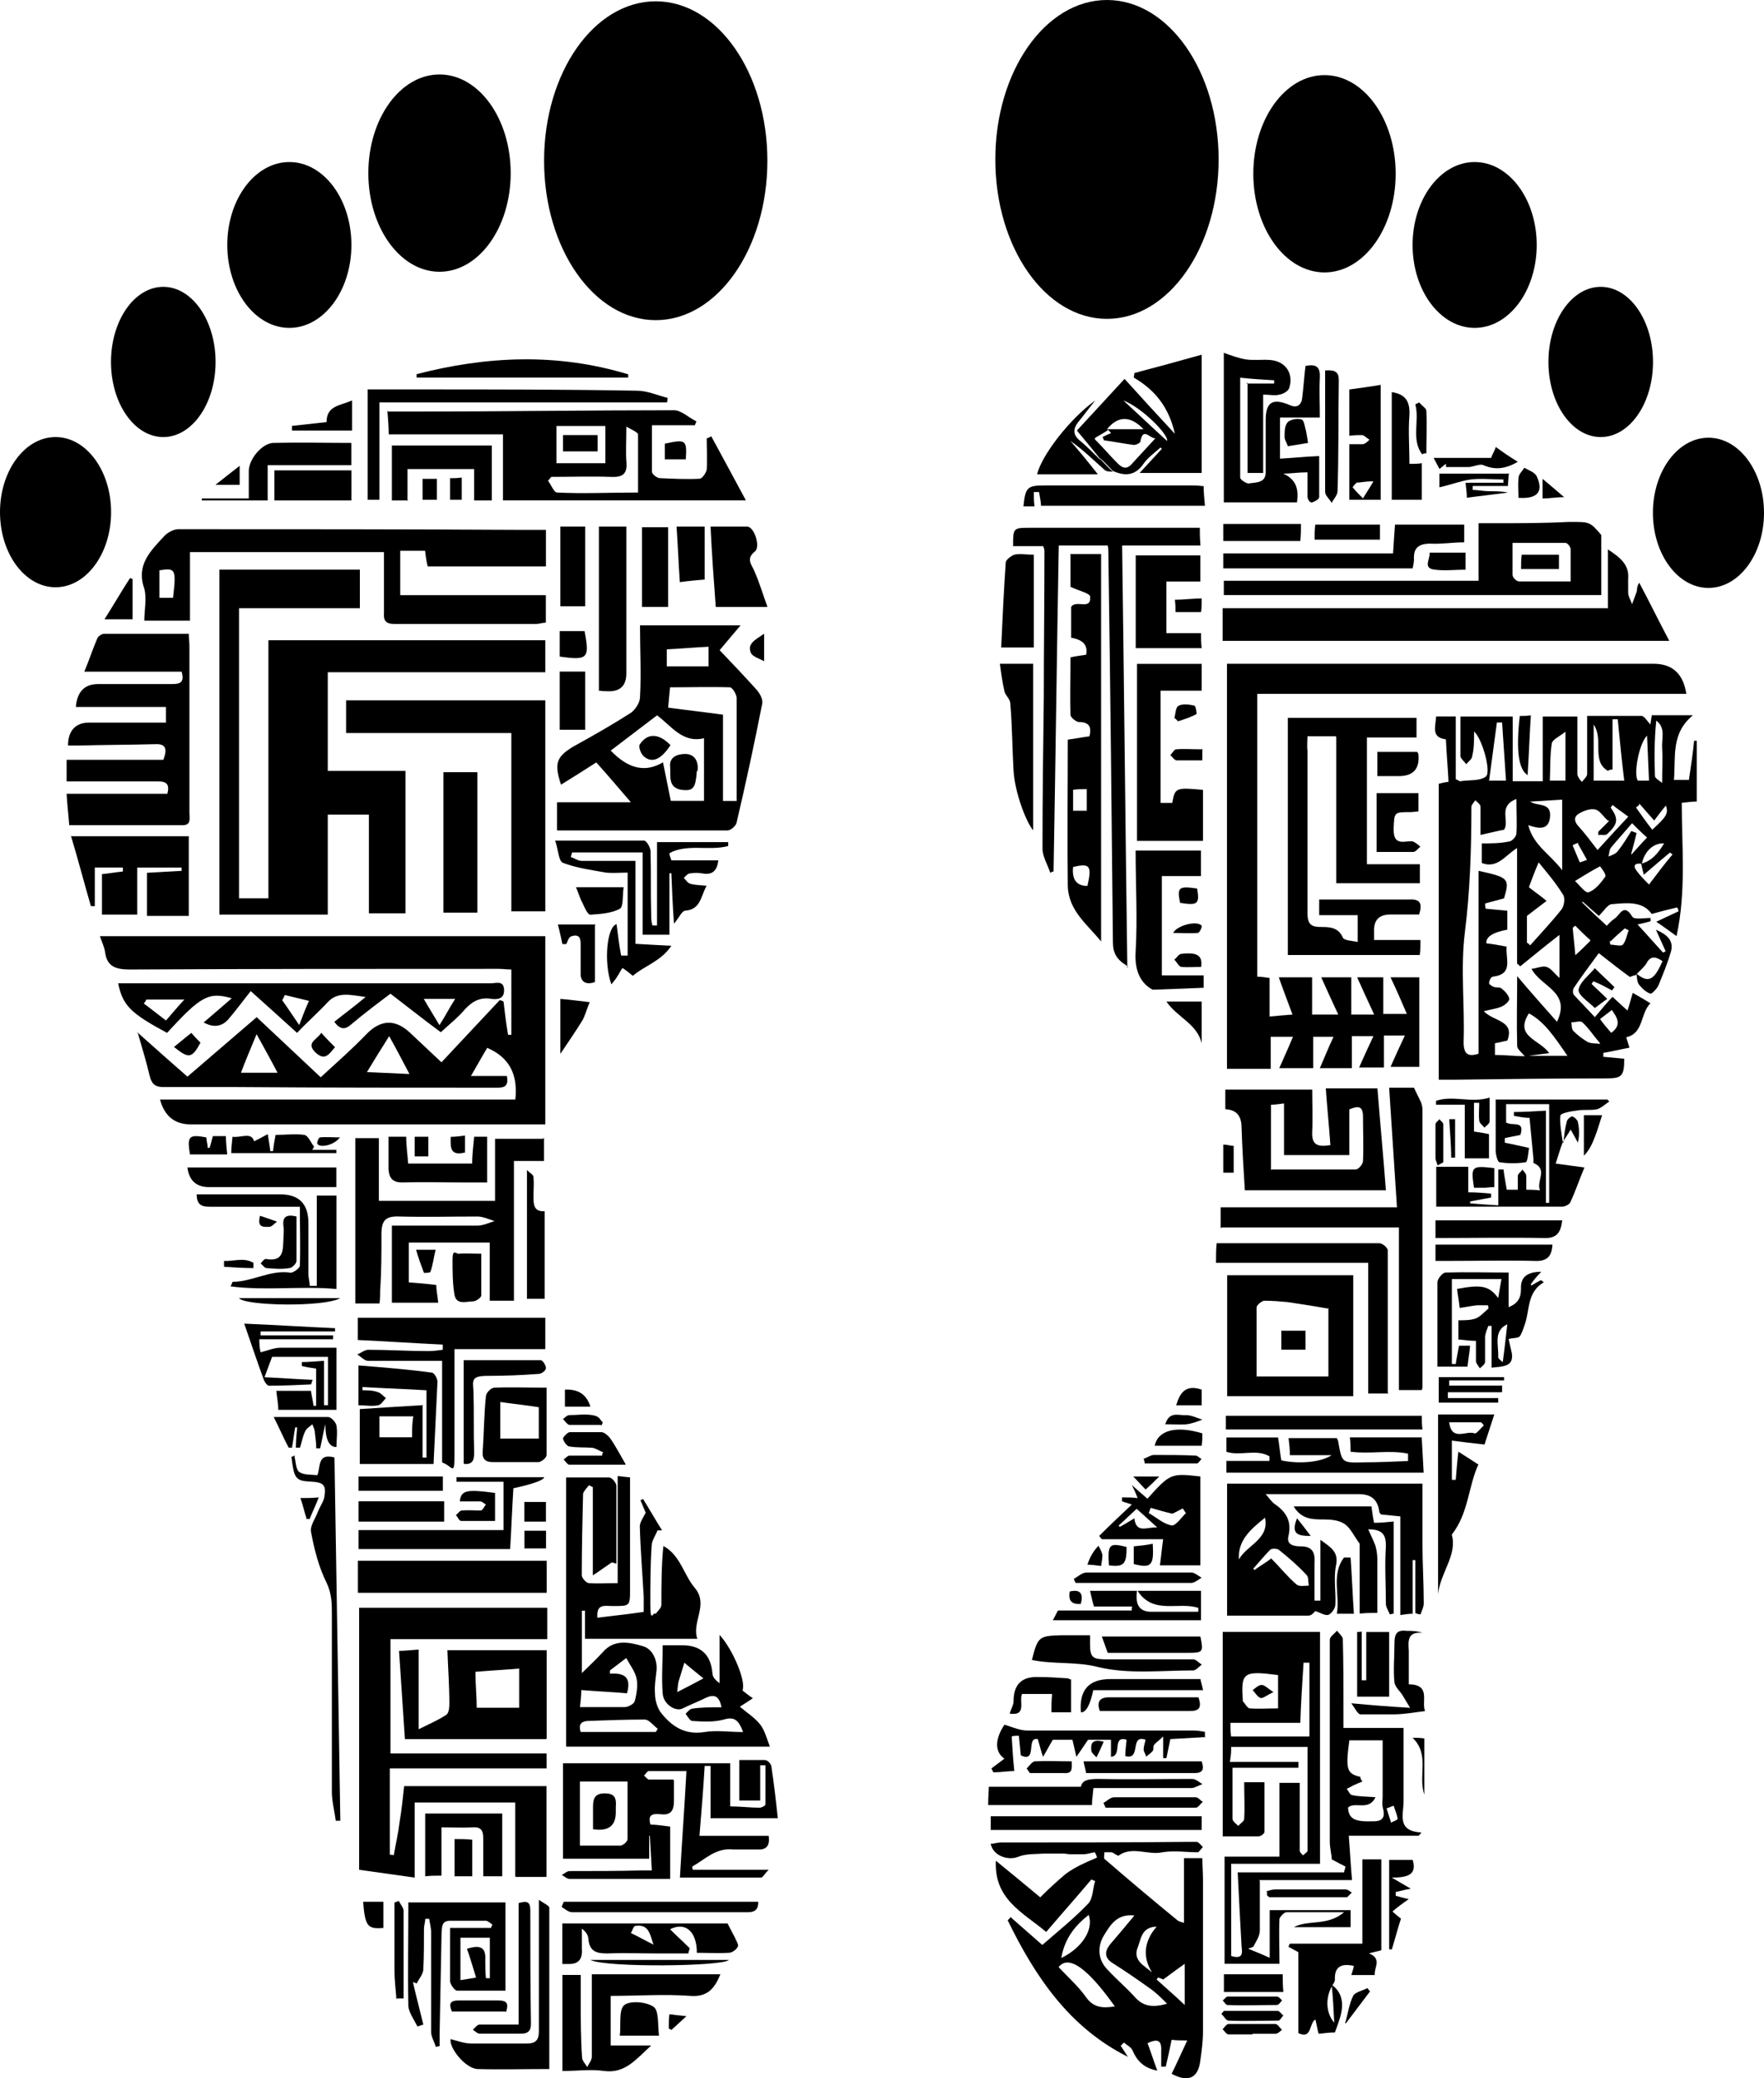 <?xml version="1.0" encoding="UTF-8"?>
<svg id="Ebene_1" xmlns="http://www.w3.org/2000/svg" viewBox="0 0 189.6 223.28">
  <g id="Ebene_1-2" data-name="Ebene_1">
    <g>
      <path d="M175.7,104.8c-.21,0-.42.21-.56.14-1.05-.77-2.04-1.54-3.3-2.53-.91,1.26-1.83,2.46-2.67,3.72-.14.21-.14.63,0,.77.7.77,1.47,1.54,2.25,2.39.77-.91,1.33-1.61,1.9-2.18.63.56,1.12,1.05,1.61,1.47.21-.63.35-1.19.56-1.9.49.28,1.12.63,1.9,1.12-1.12,1.12-.7,3.23-2.6,3.65.14.42.28.91.35,1.12-1.12.21-1.97.42-2.81.56v.42c.77.07,1.47.14,2.25.21,0,1.9-.28,2.11-1.97,2.11-5.48,0-10.88.07-16.29.14h-1.68v-31.8c.07,0,.49-.14,1.05-.21-.07-1.47-.21-2.95-.28-4.56-1.61-.21-1.12-1.33-1.05-2.46h2.11v6.74c.35.14.42.28.56.21.91-.14,2.04,0,2.67-.49.63-.49-.42-4.14-1.26-4.84,0,.98,0,1.83-.21,2.67,0,.28-.42.56-.63.84-.21-.28-.56-.56-.63-.84v-4.28h5.62v6.95h3.23v-6.95h3.72v6.25c.07.28.28.56.49.77.21-.28.56-.56.56-.84v-6.25h5.83c.35,0,.7.7.98.91,0-.14.07-.49.14-.98h4.42c-2.39,1.97-1.83,4.49-2.04,6.95h1.61c.21-1.4.42-2.81.56-4.21h.28v6.53c-.42,0-.98.07-1.61.14,0,4.77.49,9.48-.56,14.32-.7-.49-1.33-.98-2.18-1.54.91-.42,1.61-.77,2.39-1.12,0-.14-.07-.28-.14-.42-.91.21-1.75.42-2.74.7-.98-1.4-2.67-1.19-4.28-1.05-.42,0-.84.7-1.4,1.26-.49-.42-1.12-.98-1.75-1.54,0,0,0,.07-.07.07.84.84,1.75,1.68,2.67,2.53.14-.14.42-.49.84-.77.56-.35.98-1.75,1.9-.21.21.35,1.33.14,1.97.14v.35c-.42.14-.84.21-1.4.35.98,1.05,1.83,2.04,2.74,3.02l.28-.14-1.05-2.32c1.12.49,1.97,1.12,1.61,2.39-.35,1.19-.84,2.39-1.33,3.58-.14.35-.7.91-.84.91-.49-.14-.91-.56-1.26-.98-.21-.28-.21-.77-.28-1.19,1.26,1.05,1.9.77,2.81-1.33-.63-.42-1.26-.7-1.75.28-.28.42-.7.77-1.05,1.12h0l-.14.14ZM176.4,92.8c-.7-.07-.91.21-.49.77.42.56.84.98,1.33,1.47.91-1.19,1.68-2.25,2.53-3.23-.07-.07-.21-.14-.28-.21-.91.77-1.75,1.47-2.81,2.39-.14-.56-.21-.84-.28-1.19,1.12-.28,1.83-1.12,2.46-2.18-1.12-.07-2.11.84-2.39,2.18h-.07ZM163.91,113.44h4.56c-1.4-2.04-2.46-3.65-4.14-4.56-1.61,2.53,1.19,2.81,2.18,4.28-1.05.14-1.83.21-2.6.35-.28-.35-.84-.77-.84-1.12-.07-2.53,0-4.98,0-7.51,1.4,1.68,2.81,3.23,4.28,4.91,1.54-3.23-1.68-3.72-2.74-5.69.63-.07,1.19-.35,1.61-.21.49.14.84.7,1.4,1.19v-4.63c-1.47,1.12-2.81,2.25-4.21,3.37-.14-.07-.21-.21-.35-.28v-12.42c-1.26.77-2.11,2.25-3.79,1.61v-2.11c1.05,0,1.97,0,2.95-.21.28,0,.77-.56.77-.84.07-1.12,0-2.25,0-3.72-2.04.77-.7,2.39-1.33,3.3-.77.14-1.54.35-2.53.56v-3.02c0-.28-.35-.49-.56-.7-.14.21-.42.49-.42.7,0,4.49-.14,8.99-.7,13.48-.49,3.86,0,7.86-.14,11.79,0,1.33.49,1.61,1.61,1.26v-19.65c3.23.7,3.37.84,2.74,2.95-.7.21-1.33.35-2.04.56,0,.14,0,.35.07.56.77.07,1.54.14,2.32.21v2.04c-1.54.28-2.32.77-2.25,1.47.7.07,1.4.21,2.18.35-.14,1.33.77,2.95-1.47,3.23-.21,0-.42.42-.42.7,0,.14.35.35.56.42.28.07.63,0,.77.14.35.28.77.7.84,1.12,0,.28-.49.7-.84.84-.49.21-1.05.28-1.9.49,1.05,1.12,3.37.98,2.53,3.16-.42.07-.84.21-1.33.28v1.26c1.12,0,2.25.14,3.37.14h0l-.14-.07ZM164.12,101.29c.14.07.21.14.35.28,1.12-1.26,2.32-2.53,3.37-3.86.28-.35.42-1.26.14-1.61-.77-1.26-1.75-2.39-2.6-3.44-.49,1.12-.84,2.11-1.05,2.67.7.56,1.33.98,1.9,1.47-.63.49-1.19.91-2.11,1.61v2.95h0v-.07ZM164.26,88.66c.56,2.18,2.32,3.09,3.65,4.84v-7.58c-1.26.07-2.32.14-3.44.21.84.56,2.39,0,2.11,1.83-.21,1.19-1.12,1.12-2.32.7ZM171.28,83.88h3.3c-.28-2.25-.49-4.42-.7-6.6h-.56v5.41c-.14,0-.35,0-.49.14-1.83-1.05-.42-3.37-1.54-4.98v5.97h0v.07ZM172.82,88.17c-.49-.42-.84-1.05-1.33-1.19-.56-.14-1.26.14-1.75.42-.63.35-.56.91,0,1.47.63.7,1.26,1.54,1.97,2.46,1.26-1.4,2.25-2.46,3.3-3.58-.63-.49-1.19-.84-1.68-1.26-.07.07-.14.21-.21.28.84,1.19.84,1.75-.42,2.88-.21.14-.63,0-.91.07v-.35l1.19-1.19h-.14ZM168.26,78.62c-.7.56-1.4.84-1.47,1.26-.21,1.33-.14,2.67-.21,4h1.68v-5.26ZM161.87,83.88c-.14-2.18-.28-4.21-.42-6.25h-.56c-.28,2.04-.56,4.14-.84,6.25h1.83ZM169.24,94.62c.42.35,1.12,1.33,1.47,1.26.7-.21,1.33-.98,1.83-1.68.14-.21-.35-.84-.56-1.12-1.05.56-1.83,1.05-2.74,1.61h0v-.07ZM178.65,84.17c0-1.54.07-2.67,0-3.79-.07-.98.42-2.18-.63-2.95-.21,2.04-.21,4-.14,5.97,0,.21.49.49.84.77h-.07ZM177.24,83.88c-.07-1.61-.14-3.09-.21-4.84-.91.91-1.47,4.28-.98,4.84h1.19ZM175.35,91.82c.7-.77,1.19-1.33,1.68-1.83-.63-.56-1.05-.98-1.61-1.54-.77.91-1.54,1.75-2.25,2.6-.21.28-.21.7-.28.98.35-.14.77-.28.98-.56.56-.7.98-1.4,1.47-2.18.21.07.35.14.56.21-.14.63-.28,1.19-.56,2.18h0v.14ZM171.98,112.1c-.77-.91-1.26-1.68-1.9-2.25-.21-.21-.77,0-1.19,0,.07.35,0,.77.28.98.42.42.98.84,1.47,1.12.42.21.91.14,1.33.21h0v-.07ZM176.19,86.48c-.14.14-.28.21-.35.28.56.77,1.12,1.61,1.75,2.39,1.54-1.4,1.75-1.75,1.47-2.6-.42.49-.84,1.05-1.26,1.61-.63-.7-1.12-1.26-1.61-1.83h0v.14ZM170.93,101.01c-.56-.49-1.12-1.05-1.61-1.54-.07,0-.14.14-.28.21.07.98.21,1.97.28,2.95.56-.49,1.05-.98,1.61-1.54h0v-.07ZM173.17,110.98c1.19-.84.63-1.68.07-2.46-.42.35-.84.63-1.26.98.35.49.77.98,1.19,1.47h0ZM173.03,101.08c0,.14,0,.28.07.42.42,0,1.12.21,1.33,0,.35-.42.42-1.05.63-1.54l-.42-.21c-.56.49-1.05.91-1.54,1.4l-.07-.07ZM169.66,90.55c-.21.07-.42.14-.63.28.28.63.49,1.19.77,1.83,0,0,.49-.14.77-.28l-.98-1.75h0l.07-.07Z"/>
      <path d="M23.59,61.21h15.09v4.14h-12.99v31.17h3.16v-27.73h29.76v3.44h-23.38v10.6h8.35v15.3h-3.93v-10.6h-4.42v10.74h-11.65v-36.99h0v-.07Z"/>
      <path d="M14.67,110.84c1.97,1.75,3.86,3.44,5.48,4.84,2.53-2.18,4.98-4.28,7.44-6.39,2.18,2.04,4.56,4.28,6.88,6.46,1.75-1.61,3.44-3.09,4.98-4.7q2.25-2.25,4.56-.14c1.12,1.05,2.25,2.11,3.44,3.23,2.11-2.25,4.21-4.49,6.25-6.67.14,0,.28.07.42.14.14,1.19.28,2.39.49,3.58h.35v-7.02c-.42,0-.91-.07-1.4-.07-13.2,0-26.39,0-39.59.07-1.47,0-2.46-.28-2.67-1.83-.07-.56-.35-1.12-.56-1.75h47.87v20.22H20.5c-1.68,0-2.81-.84-3.3-2.67h38.19c.28-2.6-.56-4.49-3.02-5.55-.56.91-1.05,1.83-1.75,3.02h3.86c.21,1.12-.28,1.26-1.05,1.26-9.34,0-18.74,0-28.08-.07h-7.79c-.91,0-1.26-.35-1.47-1.19-.35-1.47-.77-2.88-1.26-4.56h0l-.14-.21ZM39.45,115.19c1.61.07,2.95.14,4.56.21-.77-1.47-1.4-2.67-2.18-4.07-.84,1.33-1.54,2.46-2.39,3.86h0ZM29.83,115.26c-.77-1.47-1.4-2.6-2.25-4.14-.63,1.54-1.19,2.81-1.68,4.14h3.93Z"/>
      <path d="M131.83,71.32h45.91q3.02,0,3.51,3.23h-46.12v30.39c.42,0,.84.07,1.33.14v4.14c.77-.07,1.54-.14,2.46-.21-.49-1.33-.98-2.6-1.47-4h3.58v4h2.81c-.63-1.33-1.19-2.6-1.83-4h3.23v4h2.46c-.63-1.33-1.19-2.6-1.83-4h2.81v3.93h2.53c-.56-1.33-1.12-2.6-1.75-3.93h3.09v9.62h-3.09c.49-1.12.98-2.18,1.54-3.37h-2.25v3.44h-2.67c.49-1.12.98-2.18,1.54-3.37h-2.32v3.44h-3.44c.49-1.12.91-2.18,1.47-3.37h-2.18v3.37h-3.65c.49-1.12.98-2.18,1.47-3.37h-2.39v3.44h-4.7v-43.52h-.07Z"/>
      <path d="M62.54,172.96v6.81c.77-.77,1.54-1.47,2.25-2.25,1.26-1.47,2.95-1.05,4.35-.63.98.28,1.61,1.54,1.4,2.81-.07.7-.21,1.47-.14,2.25,0,.7.21,1.4.56,1.97,1.19,1.54,2.6,2.53,4.77,2.18,1.26-.21,2.6,0,4.14,0-.49-1.33-.98-1.68-2.11-1.33-1.05.28-2.25.21-3.37.14-.21,0-.49-.49-.7-.77.21-.21.49-.56.77-.56.98-.14,1.97-.14,3.09-.14-.21-1.05-.63-1.47-1.61-1.05-.84.42-1.75.77-2.6,1.19-.77.35-2.04-.49-2.11-1.61-.14-1.68,0-3.37,0-5.19h2.11q2.95,0,3.23,2.95c0,.42.28.77.77,1.12v-5.19c1.47,1.61,2.88,5.05,2.46,5.97.35.28.7.56,1.12.84-.42.28-.84.56-1.4.91.84.7,1.61,1.19,2.18,1.9.49.63.7,1.47,1.05,2.39h-21.9v-28.92h4.63c.28,0,.77.56.77.91v8.35l-.49-.14c-.63.42-1.19.84-2.04,1.4v-9.48l-.42-.21c-.21.28-.56.63-.63.91-.07,2.95-.14,5.83-.14,8.77,0,.28.49.84.77.84.98.07,1.97,0,3.09,0v-11.51c.63.07,1.12.14,1.33.14v12c0,1.9,0,1.83-1.97,1.83-.7,0-1.68-.28-1.54,1.26,1.54-.21,3.16-.35,4.98-.63v-1.61c-.14-2.53-.35-5.05-.42-7.58,0-.42.35-.91.63-1.47-.14-.35-.35-.84-.56-1.33l.28-.14c.7,1.12,1.33,2.25,2.04,3.37h-.49c-.21.56-.63,1.12-.63,1.68-.14,2.11-.14,4.21-.14,6.32s.35.63.56.98c.21-.28.63-.63.63-.98,0-2.11,0-4.14.21-6.32,1.83.98,2.18,3.09,3.37,4.49,1.54,1.83-.35,3.65.28,5.48h-12.07v-3.02h-.42l.07-.07ZM62.4,183.42h4.77c.35,0,.98-.35,1.05-.63.21-.77.35-1.68.21-2.39-.14-.77-.7-1.47-1.12-2.25-.56.42-1.19.91-1.75,1.33v.35c1.26-.07,2.39.14,1.83,2.11-1.54-.14-3.23-.21-4.91-.35,0,.63-.07,1.12-.14,1.83h.07ZM70.48,186.09c.07-.07.14-.21.21-.35-.49-.35-.91-.98-1.4-.98-1.97,0-3.93.07-5.9.14-.84,0-1.26.28-.98,1.19h8.07ZM75.6,180.33c-.77-.63-1.4-1.12-2.04-1.68-.21.7-.42,1.33-.63,2.04-.07.28-.07.56-.14,1.12.98-.49,1.75-.91,2.81-1.47h0Z"/>
      <path d="M135.41,202.16v5.26c0,.63-.42,1.19-.7,1.75-.14.07-.35.14-.56.21.7.28,1.4.56,2.32.98v-5.12h8.7v1.83h-6.11c1.54-.84,3.58-.07,5.41-1.61h-6.18c-.28,0-.7.49-.77.7-.07,1.54,0,3.16,0,4.84h-5.9v-11.51h5.9v-7.93h2.18v7.3c0,.14.21.35.35.49.14-.14.49-.35.49-.49v-11.16h-8.21c0,.42,0,.84-.14,1.61h7.37v.63h-7.09v5.48c0,.28.42.56.63.77.21-.28.63-.49.63-.77.07-1.26,0-2.53,0-3.93h2.18v5.33c0,.21-.42.49-.63.49h-3.86v-21.97h10.46v24.92h-9.55v9.9c1.33.42,1.19-.42,1.12-.98-.14-2.53-.28-5.12-.42-8h11.44c0-.21.14-.42.14-.63-.42-.21-.84-.42-1.47-.77,0-.49-.21-1.19-.21-1.9v-21.69c0-.35.49-.63.77-.98.21.28.63.63.63.91.07,2.6.07,5.19.07,7.79v1.75h6.46v7.93c0,1.33-.77,3.16,1.9,3.3-.07.14-.21.28-.28.35h-7.51c.14,1.75.21,3.3.35,4.77h-9.97l.07.14ZM146.22,191c0,.14.14.28.21.42-.35.14-.7.28-.98.42s-.49.28-.7.35c.21.28.35.7.63.7.7.14,1.4.14,2.46.21-.7,1.54-2.25.42-2.95,1.12.07,1.26.77,1.54,2.74,1.47,1.12,0,1.26-.56.98-1.54-.07-.35,0-.84,0-1.19v-5.97h-3.58c-.42,3.16-.28,3.58,1.19,3.93h0v.07ZM132.32,186.58h8.42v-7.93h-.63c-.14,2.18-.28,4.28-.35,6.46h-7.51c0,.49,0,.91.07,1.47h0ZM137.37,179.98c-3.72-.49-4-.28-3.79,2.67v.14c.28.28.49.77.77.77.98.07,1.97,0,3.02,0v-3.65h0v.07ZM149.8,194.02c-.28.07-.49.21-.77.28.14.49.35,1.05.49,1.54.21-.14.7-.28.7-.42-.07-.49-.28-.91-.42-1.4h0Z"/>
      <path d="M108.59,205.96c1.12.98,2.32,2.04,3.44,3.02,1.68-1.47,3.37-2.81,4.91-4.42.56-.56.49-1.61.77-2.46-.14,0-.28-.14-.42-.14-1.54,1.83-3.16,3.65-4.84,5.62-2.53-2.11-5.62-3.51-5.41-7.65,1.54,1.26,3.09,2.53,4.77,3.93.84-.84,1.75-1.68,2.67-2.46.63-.49,1.4-.91,2.18-1.26.42-.21.84-.35,1.26-.56-.07-.21-.21-.56-.28-.56-.42.07-.77.21-1.19.21h-1.47c-.21,0-.42-.07-.7-.07h-2.04c-.98.07-1.97,0-2.81.35-1.05.42-2.67-.07-2.95-1.4.35,0,.7-.14,1.05-.14,6.74,0,13.55,0,20.29-.07h.84c.21.07.42.35.63.56-.21.21-.42.56-.56.56-1.26,0-2.53-.21-3.79,0-1.54.35-3.23-.7-4.7.35-.14.07-.49-.28-.77-.35h-.77c0,.28-.07.63,0,.7,2.6,2.25,5.26,4.49,7.93,6.67.14.07.35.14.63.21v-6.95h1.97c0,.77.07,1.54.07,2.32v16.29c0,1.05-.14,2.11-.28,3.09-.21,1.9-1.26,2.46-3.09,1.47.56-1.12,1.05-2.25,1.68-3.58-.63,0-1.19,0-1.68-.07-.21,1.05-.42,1.97-.63,2.88h-.49v-1.68c.07-1.19-.42-1.33-1.47-.84.35.91.63,1.83,1.05,2.95-1.47-.28-2.18-1.05-2.67-2.18-.14-.35-.63-.56-.91-.84l-.35.35c.28.42.49.77.77,1.19-6.32-3.16-9.97-8.63-12.92-14.67.07-.07.14-.14.28-.28h0v-.07ZM125.51,215.36c-.77-.77-1.33-1.33-1.97-1.75-1.26-.91-2.6-1.83-3.93-2.67-.91-.56-.91-1.26-.28-2.04.84-.98,1.68-1.97,2.6-3.09-1.9-.21-2.6,1.05-3.3,2.18-.7,1.19-.63,2.6.42,3.65.91.98,1.97,1.9,2.88,2.88.84.98,1.83,1.26,3.51.77h0l.07.07ZM119.82,215.57c-2.11-2.95-4.7-5.9-6.04-4.21.98,1.05,2.11,2.04,2.95,3.23s1.9,1.19,3.16.98h-.07ZM114.07,210.38c2.18-1.05,3.51-3.02,2.95-4.63-1.54,1.19-2.6,2.6-2.95,4.63ZM127.34,215.36v-4.35c-.91.63-1.54,1.12-2.32,1.68,0,0-.28-.14-.56-.21l-.14.21c.91.84,1.83,1.61,3.02,2.74h0v-.07ZM124.39,207.01c-1.75,0-1.75,1.4-2.11,2.25-.56,1.4.77,1.97,1.54,2.67-1.05-1.68-.84-3.37.49-4.91h.07Z"/>
      <path d="M55.38,201.6v-7.93h-10.81v8.07c-2.04-.28-3.93-.56-5.97-.84v-28.15h20.22v3.37h-16.85v12.28h16.78v1.61h-16.85v9.27c.14,0,.28,0,.42.07.21-1.19.49-2.39.63-3.58.21-1.26.35-2.53.49-3.86h15.3v9.76h-3.3l-.07-.07Z"/>
      <path d="M59.95,86.2h7.86c-1.33-1.54-2.46-2.88-3.72-4.28-1.19.77-2.53,1.61-3.79,2.39-.77-2.32-.49-3.02,1.4-4.14,2.04-1.12,4.14-2.32,6.11-3.58.49-.35.98-1.12.98-1.68.14-2.53,0-5.12,0-7.72h10.81c-.84.98-1.54,1.83-2.25,2.67,1.4,1.47,2.74,2.88,4,4.28.35.42.7,1.05.56,1.54-.84,4.28-1.75,8.49-2.74,12.71-.07.35-.63.84-.98.84h-18.32v-3.02h.07ZM75.67,86.06v-6.74c-2.32.56-3.51-1.33-5.05-2.46-1.68,1.26-3.3,2.53-4.98,3.79,1.9,1.97,3.72,2.39,5.62,1.26.28,1.4.56,2.74.84,4.14h3.58ZM71.74,76.02c2.04.28,3.93.49,5.97.77v9.27h1.47v-11.02c0-.42-.42-1.12-.7-1.19-2.18-.07-4.35,0-6.46,0-.07.77-.14,1.33-.21,2.25h0l-.07-.07ZM71.67,71.6h4.49v-2.11c-1.54.07-3.02.21-4.49.28v1.83Z"/>
      <path d="M58.68,56.93v3.93h-12.71c-.14-.56-.21-1.05-.28-1.68h-2.67v4.77h15.65v2.95c-.35,0-.7.14-1.05.14h-15.23c-.91,0-1.19-.35-1.12-1.19v-6.53h-20.85v7.37h-4.91c0-1.12.28-2.39,0-3.44-.91-2.6.7-4.07,2.18-5.69.35-.35.98-.7,1.47-.7,12.21,0,24.36,0,36.57.07h3.09-.14ZM18.6,64.23c.35-3.09.28-3.23-1.47-2.95v2.95h1.47Z"/>
      <path d="M17.97,85.36c.28-1.05,0-1.4-.98-1.4H7.16v-2.32h10.39c.56-1.4.07-1.75-.98-1.68-2.67.07-5.33.07-7.93.14h-1.33c0-1.61.84-2.46,2.25-2.46h8.28v-1.68h-9.69c.14-1.61.91-2.46,2.39-2.46h7.93c.84,0,1.4-.14,1.05-1.33h-10.46c.56-1.33.91-2.46,1.4-3.58.07-.21.49-.49.7-.49h9.13c0,.49.07.91.07,1.4v17.83c0,.56.21,1.33-.7,1.33H7.44c-.07-.98-.21-2.11-.28-3.37h10.88l-.07.07Z"/>
      <path d="M143.55,79.11h-3.02c0,.49-.07,1.05,0,1.54v17.41c0,1.12.28,1.54,1.4,1.54.91,0,1.9,0,2.39,1.12.14.35.98.35,1.61.49v-2.88h-4.14v-1.68h9.62c1.12-.07,1.54.28,1.12,1.61h-3.09q-1.83,0-1.75,1.83v.91h4.98c0,.63,0,1.12-.07,1.61h-14.18v-25.48h13.83v2.11h-5.33v13.62h5.69v2.04h-8.99v-15.72h0l-.07-.07Z"/>
      <path d="M172.82,65.42v-6.39c1.26.84,2.32,1.61,2.18,3.16v1.47c0,.42.28.84.42,1.26.14-.42.35-.91.49-1.33.07-.28,0-.56.28-.98,1.05,1.97,2.04,4,3.23,6.25h-48.01v-3.51h41.35l.07.07Z"/>
      <path d="M41.7,44.22h2.95c9.27,0,18.53-.14,27.8-.14.77,0,1.54.77,2.39,1.19,0,.14-.14.28-.14.42h-4.63v4.98c0,.28.49.63.77.7,1.47.07,2.95.14,4.35.07.28,0,.7-.63.77-.98.07-1.12,0-2.25,0-3.37.14,0,.35-.14.49-.21,1.19,2.18,2.39,4.42,3.72,6.88h-26.11v-7.09h-12.28c0-.84-.07-1.54-.14-2.53h0l.07.07ZM68.58,53v-6.32c0-.21-.63-.49-1.26-.84,0,1.54-.07,2.67,0,3.72.14,1.33-.35,1.75-1.68,1.68-2.11-.07-4.28,0-6.39,0-.14.14-.21.28-.35.42.35.42.63,1.26.98,1.26,2.81.14,5.62,0,8.7,0h0v.07ZM59.81,45.77v4h5.26v-4h-5.26Z"/>
      <path d="M72.44,191.35v2.11c0,1.12-.35,1.61-1.47,1.47-.77-.07-1.4,0-1.05,1.12.77,0,1.47.14,2.11.21v5.62h-10.81c-.28,0-.56-.28-.84-.42.28-.14.56-.42.84-.42,2.6,0,5.19,0,7.79-.07h1.05c-.07-1.26-.14-2.53-.21-3.72h-.07v2.46h-9.27v-10.25h17.97v4.63c1.12,0,2.18.14,3.16.14.21,0,.63-.21.63-.35v-4.21h-.56v3.79h-2.25v-4.35h2.74c.28,0,.63.35.7.63.28,1.83.49,3.65.7,5.62h-7.23v-5.62h-.63c-.14,2.46-.35,4.91-.56,7.51h7.44q.21,1.4-.91,1.47h-2.88c-1.9-.21-3.02,1.05-4.42,1.83,0,.14,0,.21.07.35h8.14c-.49.49-.63.84-.84.84h-8.7c.21-3.79.49-7.51.7-11.44h-4.07c-.14,0-.35.35-.49.49.21.14.35.42.56.42h2.6l.07.14ZM62.33,191.49v6.81h4.35c.28,0,.77-.42.77-.7v-6.18h-5.12v.07Z"/>
      <path d="M152.89,159.42v6.39c0,2.18.14,4.28.14,6.46,0,.42-.21.77-.35,1.19-.21,0-.35-.07-.56-.14v-5.69h-.28v5.76c-.42,0-.84.07-1.33.14v-10.6c-.77-.07-1.47-.14-2.11-.21,0-.07-.07-.14-.14-.21-.14-1.33-.84-1.97-2.18-1.97h-10.04c.49.56.7.91,1.05,1.12,1.19.84,1.75,1.83,1.4,3.37-.28,1.05.77,1.12,1.33,1.12,1.33,0,1.54.77,1.47,1.83v4h.63v-6.53c1.19.84,1.97,1.33,1.68,2.74-.28,1.33,0,2.81-.07,4.21,0,.42-.42.98-.77,1.12-.42.07-.91-.28-1.4-.42,0,0-.35.49-.7.49h-8.77v-14.18h21.13-.14ZM136.67,167.49c.98.98,1.75,1.97,2.67,2.74.28.28.91.14,1.33.14-.07-.42,0-.98-.28-1.19-.91-.98-1.9-1.83-2.95-2.67-.21-.14-.77-.14-.91,0-.63.63-1.19,1.33-1.83,2.04l.14.14c.56-.42,1.19-.77,1.83-1.26h0v.07ZM133.16,167.56c.84-1.54,3.3-2.18,2.81-4.49-1.47,1.19-2.95,2.39-2.81,4.49Z"/>
      <path d="M58.47,122.21v2.53h-3.23v15.02h-2.6v-6.25h-8.7v4.28c.98.07,1.9.14,2.95.28,0,.56.14,1.12.21,1.9h-4.98v-8.28h9.2c.56,0,1.19-.28,1.83-.49-.63-.21-1.26-.49-1.83-.49-2.81,0-5.55.07-8.35,0-1.54-.07-1.97.42-1.97,1.9,0,2.04,0,4-.14,6.04,0,.42,0,.91-.07,1.4h-2.6v-17.76h2.53v6.74h12.49v-6.67h5.19l.07-.14Z"/>
      <path d="M121.23,103.82c-1.26-.7-1.61-1.47-1.61-2.6-.14-13.9-.28-27.87-.49-41.77,0-.28,0-.56-.07-.84h-5.26c-.21,11.72-.35,23.38-.56,35.03-.14,0-.21.07-.35.14-.28-.84-.84-1.75-.84-2.6,0-5.41.07-10.74.14-16.15,0-5.26.07-10.53.07-15.72,0-.14,0-.35-.14-.63h-3.23c0-1.9,0-1.97,1.68-1.97h18.39c0,.56,0,1.12.07,1.9h-8.42c.21,15.16.35,30.18.56,45.42h0l.07-.21Z"/>
      <path d="M54.96,78.76h-17.76v-3.51h21.41v22.67h-3.65v-19.16Z"/>
      <path d="M131.2,131.97v-2.25h18.95c-.28-4.28-.56-8.49-.84-12.85h2.67c.28.63.56,1.12.77,1.61.07.21.14.49.14.77v29.76c0,.07,0,.14-.07.35h-2.46v-17.48h-19.02l-.14.07Z"/>
      <path d="M142.99,122.98c-.14-2.04-.35-4-.49-6.04h5.55c.28,3.58.63,7.23.91,10.95h-15.16c-.14-2.25-.28-4.42-.35-6.67,0-1.19-.42-1.97-1.75-2.04v-2.11h9.34c0,1.4.07,2.95,0,4.49-.07,1.33.42,1.75,1.97,1.47h0v-.07ZM136.67,125.65h9.06c.28,0,.77-.56.77-.91.07-1.61,0-3.16,0-4.77,0-1.12-.49-1.19-1.47-.77v4.91h-7.02v-5.55c-.56.07-.98.14-1.4.14v7.02h0l.07-.07Z"/>
      <path d="M145.45,137.02v12.99h-13.55v-12.99h13.55ZM142.71,140.6c-1.54-.28-2.95-.49-4.35-.7-.77-.07-1.61-.14-2.46-.14-.28,0-.84.49-.84.7v7.44h7.72v-7.37h0l-.07.07Z"/>
      <path d="M114.98,59.53h3.37v41.63c-1.47-1.83-3.51-3.3-3.58-5.97-.07-5.26,0-10.46,0-15.72,1.05-.14,1.68-.28,2.32-.35.28-1.05-.07-1.54-1.12-1.54-.28,0-.91-.49-.91-.77-.07-2.04,0-4.07,0-6.18.63-.14,1.19-.21,1.68-.28.21-1.05-.35-1.61-1.61-1.83v-3.3c.49-.84,2.18.42,2.04-1.12,0-.35-1.26-.63-2.11-1.05v-3.51h-.07ZM116.81,87.11v-2.32c-.56,0-.98,0-1.47.07v2.25h1.47ZM116.88,95.19c.49-2.18.28-2.46-1.54-2.04q-.21,2.04,1.54,2.04Z"/>
      <path d="M158.92,62.4v-6.18h1.47c2.74,0,5.48,0,8.21-.14,2.25,0,2.25-.07,3.51,1.4v6.46h-40.57v-1.54h27.38ZM168.82,62.47v-3.44c0-.28-.35-.7-.56-.7h-5.69v3.44c0,.28.42.7.7.7h5.55Z"/>
      <path d="M133.93,41.21h3.02v-.35c-1.19-.07-2.39-.14-3.65-.28v10.74c0,.21.63.63.91.63.7-.14,1.83,0,1.83-1.19v-5.62c0-1.97.77-2.39,2.6-1.61.77.35,1.26,0,1.33-.84.14-1.12.21-2.25.35-3.37,1.05-.21,1.61,0,1.54,1.26-.07,1.4,0,2.81,0,4.28h-4.28v4.42c1.33-.07,2.6-.21,4.21-.28v4.42c0,.21-.49.49-.77.56s-.49-.42-.49-.63v-2.6c-.98,0-1.83.14-2.6.14,1.4.63,1.68,1.68,1.47,3.09h-7.86v-16.07c.77.28,1.54.56,2.32.7.84.14,1.83,0,2.67.07,1.68.14,2.53,1.47,2.04,3.02-.14.35-.63.63-1.05.7-.49.14-1.05,0-1.75,0v8.42h-1.68v-9.69h0l-.14.07Z"/>
      <path d="M47.38,110.91c-1.9-1.4-3.58-2.74-5.41-4.14-1.4,1.05-2.81,2.11-4.14,3.23-.77.7-1.26.63-1.9-.21,1.05-.84,2.11-1.61,3.37-2.67-1.68-.21-3.02-.63-4.14.63-.98,1.05-2.11,2.04-3.23,3.23-1.47-1.33-3.02-2.74-4.98-4.49-.84,1.05-1.61,2.11-2.46,3.09q-1.05,1.12-2.6.28c.98-.84,1.97-1.68,3.02-2.6-2.46-.7-3.3-.28-6.95,3.72-3.93-2.11-4.77-2.95-5.26-5.33h40.08c.56,0,1.4-.35,1.4.77,0,.91-.7.98-1.33.91-1.19-.21-2.04.21-2.88,1.12-.77.91-1.75,1.68-2.67,2.53h0l.07-.07ZM19.8,107.4h-4.07c-.07.14-.14.28-.28.42.77.56,1.54,1.19,2.39,1.83.56-.63,1.12-1.33,1.97-2.25h0ZM30.61,106.91c-.07.14-.14.35-.28.56.56.77,1.05,1.54,1.83,2.67.42-1.12.7-1.83,1.05-2.6-.84-.21-1.75-.42-2.6-.63h0ZM47.24,110.14c.63-.98,1.05-1.83,1.68-2.81h-3.37c.56.98,1.05,1.75,1.68,2.81Z"/>
      <path d="M58.68,186.86h-15.16c-.21-3.16-.42-6.25-.63-9.48.49,0,1.19-.07,2.11-.14v8.56c1.12-.56,2.11-.98,2.95-1.54.28-.14.35-.77.35-1.19,0-1.9-.14-3.79-.21-5.76h10.67v9.48h0l-.07.07ZM51.31,183.49h4.49v-4.21c-1.61.14-3.09.21-4.7.35,0,1.33.14,2.6.14,3.86h.07Z"/>
      <path d="M118.28,49.35c-.77-.98-1.61-1.97-2.53-3.09,1.61-1.75,3.37-3.65,5.12-5.55,1.9,2.11,3.58,3.93,5.41,5.9-.63-2.81-2.11-4.7-4.42-6.04,0-.14.07-.35.07-.49,2.39-.63,4.7-1.26,7.23-1.97v12.71h-6.67c.84-.91,1.61-1.75,2.39-2.6,0,0-.07-.07-.14-.14-.63.56-1.4,1.12-1.83,1.75-.91,1.33-2.04,1.33-3.3.77-.42-.42-.84-.91-1.33-1.33h0v.07ZM117.65,47.17c.98.98,1.68,1.83,2.46,2.6.49.49.98.77,1.61,0,.77-.84,1.54-1.68,2.46-2.67-.63,0-1.33-1.26-1.61.35,0,.14-.56.42-.77.35-1.05-.14-2.11-.35-3.16-.49,0-.14-.07-.21-.14-.35.28-.14.56-.28.91-.42-.07-.14-.21-.21-.28-.35-.42.28-.91.56-1.4.84l-.07.14ZM118.98,46.12h3.93c-1.4-1.47-2.74-1.47-3.93,0ZM125.44,47.38c.21-.63-2.67-3.58-4.7-4.35,1.61,1.47,3.16,2.95,4.7,4.35Z"/>
      <path d="M47.52,157.1v-10.88h-7.93c-.42,0-.77-.42-1.19-.7.42-.14.77-.49,1.19-.49,2.18,0,4.28.14,6.46.14.49,0,1.05-.07,1.54-.14v-.56c-3.02-.14-6.04-.35-9.13-.49v-2.39h20.15v3.37h-9.76v11.3c0,2.46-.21,1.26-1.26.91h0l-.07-.07Z"/>
      <path d="M70.62,99.47v-8.99h7.65v.42c-2.04.56-4.42-.28-6.32.77,0,.28.14.49.21.77h5.05c-.14,1.12-.63,1.61-1.75,1.4-.42-.07-.84-.07-1.26,0-.28,0-.49.28-.7.49.21.21.42.56.7.63.49.14,1.05.14,1.75.21-.63,1.12-.63,2.53-2.25,2.67-.42,0-.7.77-1.26,1.4-.14-1.97-.21-3.65-.28-5.41h-.21v6.6h-2.88v-8.84h-7.58l-.14.49c.42.14.77.42,1.19.42h5.76v8.91c1.26.07,2.39.14,3.86.21-1.12,1.68-2.95,2.18-4.14,3.23-.42-.35-.77-.63-1.12-.84-.21.28-.35.63-.56.91-.14.28-.35.49-.63.84-.84-2.32-.49-6.18.56-6.46.14,1.12.28,2.25.49,3.37h.7v-8.91c-.77,0-1.54.07-2.32,0-1.54-.28-3.16-.49-4.63-1.05-.49-.21-.49-1.4-.84-2.39h9.55c.28,0,.7.77.7,1.12.07,2.25,0,4.49.07,6.74,0,.42,0,.84.14,1.26h.49Z"/>
      <path d="M124.67,86.27h1.33c.28-1.61.35-1.68,3.3-1.4v5.48h-7.09v-19.02h6.95v2.88h-4.42v12.07h-.07Z"/>
      <path d="M7.58,89.85h12.71v8.56h-4.49v-4.63c1.19-.07,2.46-.14,3.72-.21v-.35h-4.77v5.05h-3.79v-4.35c.77-.07,1.54-.21,2.25-.28v-.42h-3.02v4.14h-.42c-.7-2.39-1.33-4.84-2.11-7.44h0l-.07-.07Z"/>
      <path d="M167.98,122.7c-.28.7-.49,1.47-.77,2.32,1.05.14,1.97.28,3.09.42-.56,1.33-.98,2.6-1.54,3.79-.14.21-.56.42-.84.42h-13.55v-4.28h3.44v2.74c.91,0,1.68.07,2.46.14v.42c-.77.14-1.47.28-2.25.42v.21c.91.07,1.83.14,3.02.21v-3.86h.56c.07.63.21,1.33.35,2.18h1.19v-1.47c0-.28.35-.42.49-.7.14.21.42.42.42.7v1.47c.42,0,.84,0,1.47.07-.42-1.05.91-2.25-.7-2.95v-.42c-.14-1.47-.28-2.88-.42-4.42-.63,0-1.19-.14-1.68-.21v-.42c1.05,0,2.11-.07,3.44-.14v9.9h.35v-10.6h-4.63v1.97c.7.42,2.04-.28,1.54,1.33-.56.14-1.12.21-1.68.35v.49c.77.14,1.61.35,2.6.56-.07.49-.14,1.47-.35,1.54-.91.14-1.9.14-2.81,0-.21,0-.42-.84-.42-1.26v-5.48h12l.21.21c-.42.28-.84.7-1.33.84-.7.14-1.47,0-2.18.14-.63.07-1.75.28-1.75.56-.07.98.14,1.97.28,2.95h0v-.14Z"/>
      <path d="M43.94,204.41h10.39v9.48h-5.19c-.28,0-.7-.63-.77-.98v-5.76h4.42c0-.14.07-.21.14-.35-.21-.14-.49-.42-.7-.42h-3.86c-.98,0-.84.77-.91,1.33-.07,3.58-.14,7.23-.21,10.81v1.33c-.14,0-.28.07-.42.07-.14-.56-.49-1.05-.49-1.61v-10.67c0-.49-.14-.98-.21-1.47h-.42c0,.35-.14.7-.14,1.05,0,1.47,0,2.95-.07,4.35,0,.56-.49,1.05-.7,1.54l-.42-.14c.35,1.54.77,3.09,1.12,4.56-.21.07-.42.14-.63.21-.35-.7-.91-1.47-.98-2.18-.07-3.65,0-7.37,0-11.16h.07ZM49.49,208.2v4.56c.77-.14,1.4-.21,1.68-.28-.35-1.12-.63-2.11-.98-3.09,1.54-.49,2.04-.07,1.97,1.19,0,.63,0,1.26.07,1.97h.42v-4.35h-3.16Z"/>
      <path d="M63.6,212.13h13.83c-.63,1.54-1.4,2.46-3.23,2.32-2.81-.21-5.62,0-8.56,0v5.33h4.35c-1.68,1.54-2.81,3.02-5.05,2.74-1.4-.21-2.88,0-4.49,0v-10.32h1.97v2.81c0,2.04,0,4,.14,6.04,0,.35.35.7.56,1.05.14-.35.49-.7.49-1.12v-8.7h0v-.14Z"/>
      <path d="M38.47,171.14v-3.44h20.29v3.44h-20.29Z"/>
      <path d="M149.24,149.73h-2.18v-14.04h-16.36c0-.84,0-1.4.07-2.11h17.48c.35,0,.91.49.91.77v15.3h0l.07.07Z"/>
      <path d="M143.13,213.26c1.12.77,1.4,2.04.84,3.72-.14.42-.28.84-.49,1.4-.49,0-1.12.07-1.75.14-.14-.49-.21-.98-.35-1.54-.7.42-.35,2.18-1.83,1.47v-8.7c-.28-.14-.63-.35-1.05-.56,0-.14.07-.21.14-.35h7.79v-9.06h2.04v9.76c-.42.14-.91.21-1.33.35,1.47.56.49,1.61.63,2.32h-2.53c.07-.21.21-.63.28-.98-1.26-.28-2.11,0-2.04,1.47,0,.21-.14.42-.28.63-.77,1.33-.7,2.95.21,4-.07-1.4-.14-2.74-.28-4.07h0Z"/>
      <path d="M151.34,156.19c-2.04-.42-4.07.07-6.18-.21,0-.49,0-.98-.07-1.54h7.72c.07,1.26.14,2.46.21,3.79h-21.2v-1.26h4.63v-.49c-1.4-.84-3.16,0-4.63-.49v-1.54h5.55c.14.84.21,1.68.35,2.46,1.9.42,4.28.21,5.41-.56h-4.49c0-.7-.07-1.19-.14-1.83h5.19c0,.07.14.21.14.35.42,2.32.35,2.32,2.81,2.25,1.54,0,3.09-.07,4.7-.14v-.63h0v-.14Z"/>
      <path d="M156.75,143.97v-2.11c.7,0,1.33,0,1.9-.21.49-.21.91-.7,1.33-1.05,0-.14,0-.28-.07-.35h-1.19c-.63.07-1.26.21-1.83.28-.07-.7-.21-1.4-.28-2.04,2.6-.49,3.44-.35,4.42.98.14-.77.21-1.33.35-2.04h-5.33v9.13h.42c.07-.56.21-1.19.35-1.97h1.19c-.07.84-.21,1.54-.28,2.25h-3.23v-9.06c0-.35.49-.98.84-1.05,2.25-.07,4.42,0,6.81,0v3.72c1.05-.42,1.33-1.05,1.33-1.97-.07-1.33.77-1.83,2.18-1.83-.42.42-.77.84-1.12,1.33,0,0,0,.07.07.14.35-.21.7-.42.98-.56.14,0,.21.14.35.21-1.9,1.12-1.47,3.09-2.11,4.7-.14.42-.28.84-.49,1.12-.21.21-.63.14-1.19.28.07.28.21.91.35,1.54.21,1.47-.98,1.4-2.18,1.54v-4.49h-.35c-.14.35-.28.7-.35,1.12v2.74c0,.28-.35.49-.56.7-.14-.21-.35-.49-.42-.7v-2.25c-.56,0-1.12-.07-1.75-.14h-.14ZM161.52,146.36c.21-1.54.35-2.88.49-4.07-1.54.7-.91,2.25-.98,3.51,0,.21.35.42.49.56h0Z"/>
      <path d="M45.42,150.92v5.69h.42v-7.23c-2.25-.14-4.56-.21-6.88-.35v.35c.56,0,1.12,0,1.68.21.28.07.56.42.84.63-.28.28-.49.7-.84.77-.63.14-1.33,0-2.11,0v-4.28c2.67.21,5.26.42,7.86.77.28,0,.63.63.63.98-.14,2.88-.28,5.83-.42,8.84h-7.93v-5.9c2.18-.14,4.35-.28,6.81-.42h0l-.07-.07ZM44.43,152.18h-3.65v2.25h3.51c0-.84,0-1.54.14-2.25h0Z"/>
      <path d="M51.31,82.97v15.09h-3.65v-15.09h3.65Z"/>
      <path d="M124.88,94.2v10.6h4.49v1.33c-1.68.07-3.3.14-5.48.21-1.19-.63-1.97-1.9-1.83-4.07.21-3.58,0-7.16,0-10.88h7.02v2.74h-4.21v.07Z"/>
      <path d="M34.05,138.15v-9.69h2.11v10.04c-3.72-.35-7.51.21-11.37-.28.14-.35.21-.49.21-.49,2.11,0,4.07-1.33,6.25-.98.28,0,.98-.49.98-.77.07-2.04,0-4.07,0-6.32h-9.48c-.84,0-1.61,0-1.61-1.33h8.99c2.04,0,3.02,1.05,3.02,3.09v5.48c0,.42.14.84.14,1.26h.77Z"/>
      <path d="M123.33,161.03c2.46-2.74,2.53-2.74,5.69-2.39v9.55h-4.35c.14-.98.21-1.83.35-2.81h-6.6l-.28-.35c1.12-1.12,2.25-2.18,3.51-3.37-.35-.14-.7-.21-1.05-.35v-.42c.56,0,1.05,0,1.68.07-.14-.35-.28-.7-.63-1.4.7.63,1.19,1.05,1.68,1.47h0ZM126,162.64c-.91-.21-1.61-.42-2.32-.63l-.21.56c.84.49,1.61,1.19,2.46,1.33.42.07,1.05-.84,1.54-1.33-.14-.14-.21-.35-.35-.49-.42.21-.91.49-1.12.56h0ZM122.21,162.08c-.77.7-1.33,1.26-1.97,1.83,0,0,.07.14.14.14.49-.28.98-.56,1.54-.91.21,1.68,1.33.91,2.46.98-.91-.84-1.54-1.4-2.25-2.04h.07Z"/>
      <path d="M74.9,209.82c0-2.25-1.19-3.37-2.88-2.53.7.7,1.4,1.33,2.11,2.04,0,.14-.14.35-.14.56h-3.23c-1.83,0-3.65-.07-5.48,0-1.19,0-1.9-.21-2.04-1.54,0-.35-.21-.77-.7-1.12v2.18q.14,1.68-1.47,1.61h-.63v-4.35h17.76c.35.7.56,1.05.77,1.47.14.35.42.77.35.98-.14.35-.63.7-.98.7-1.19.07-2.39,0-3.58,0h.14ZM70.27,209.04c-.42-1.19-.49-2.32-1.97-2.11-.21,0-.35.56-.49.77.77.35,1.47.77,2.46,1.26h0v.07Z"/>
      <path d="M131.48,61.14v-1.68h18.25c.07-1.19.14-2.11.21-3.09h7.44v1.9c-1.26,0-2.46.21-3.65.14-1.26,0-1.83.49-1.75,1.68,0,.28-.07.63-.14.98h-20.36v.07Z"/>
      <path d="M64.37,74.27v-17.69h2.95v15.79c0,1.33-.7,1.97-2.04,1.9-.28,0-.56,0-.84-.07l-.07.07Z"/>
      <path d="M129.02,59.67v2.81h-3.65v5.55h3.72c0,.56,0,1.05.07,1.61h-7.09v-9.97s6.95,0,6.95,0Z"/>
      <path d="M40.78,43.24v10.46h-1.26v-11.86h5.62c7.79,0,15.51,0,23.31.14,1.12,0,2.18.49,3.3.77,0,.14,0,.35-.07.49h-30.89Z"/>
      <path d="M54.12,164.4v-5.19h-5.05v-.49h9.41c0,.28-1.05.7-3.3,1.19-.14,2.18-.21,4.28-.35,6.53h-16.29v-2.04h15.58Z"/>
      <path d="M31.66,156.54c.14.56.14,1.33.49,1.61.49.35,1.26.28,1.97.35.35-.98,0-2.39,1.83-1.9.21,12.99.42,26.04.63,39.03h-.49c-.14-1.05-.42-2.11-.42-3.09v-19.02c0-1.19,0-2.25-.56-3.44-.84-1.68-1.33-3.58-1.68-5.48-.14-.63.49-1.47.77-2.25.21-.49.49-.91.63-1.33.28-1.47,0-1.75-1.47-1.83-1.61-.07-1.75-.35-2.04-2.67.14,0,.21-.07.35-.14h0v.14Z"/>
      <path d="M48.37,219.08c.84.21,1.54.49,2.32.49h5.9c.98,0,1.33-.35,1.33-1.33v-14.11c.49.35,1.12.63,1.12.84v17.34c-2.74,0-5.26.07-7.72,0-1.33-.07-3.09-2.32-2.88-3.23h-.07Z"/>
      <path d="M29.27,145.73c-.28.7-.49,1.33-.84,2.25,1.75.07,3.44.21,5.19.28-.14.21-.14.49-.21.49-1.47.07-3.02.14-4.49.14-.21,0-.49-.42-.56-.63-.7-1.9-1.33-3.79-2.11-6.04,3.37.14,6.6.35,9.76.49v.35h-8v.42h7.79v.42h-7.93c0,.7.07,1.12.14,1.4.84-.21,1.47-.49,2.11-.49h6.04v6.67h-6.25c0-.63-.14-1.33-.21-2.04h3.72c.07.49.21,1.05.28,1.61h.28v-4c-.49-.07-.98-.14-1.54-.28v-.42c.7,0,1.4-.07,2.39-.14v4.77h.42v-5.19h-6.04l.07-.07Z"/>
      <path d="M158.92,157.31c-1.12,2.39-1.05,5.26-2.88,7.58.63,2.18-1.26,4.14-1.47,6.39v-19.3h6.04c-.42,1.26-.77,2.39-1.05,3.23-1.33-.14-2.39-.28-3.51-.42v4.21h.42c.07-.91.14-1.83.28-3.02.77.49,1.33.84,2.18,1.4h0v-.07ZM155.76,152.82c.28,2.11,1.83.84,2.74,1.19.21.07.63-.56.98-.84-.07-.14-.14-.21-.28-.35h-3.44Z"/>
      <path d="M129.37,52.23c0,.7.07,1.26.14,2.11h-17.62c0-.42-.14-.98-.21-1.47h-.56c0,.56,0,.98.07,1.54h-1.19c.21-2.04.42-2.25,2.25-2.25h15.86c.28,0,.63,0,1.12.07h.14Z"/>
      <path d="M147.41,161.87c.07.49.14,1.12.28,1.75.7,0,1.4-.07,2.11-.14v9.9c-.14,0-.28.07-.42.07-.14-.35-.42-.77-.42-1.12,0-2.04-.14-4.14,0-6.18,0-1.19-.28-1.83-1.9-1.83.28.63.56,1.19.77,1.75.14.49.21.98.21,1.47v5.76c-.49,0-1.12,0-1.9.07v-7.51c-.63-.84-.98-1.68-1.61-2.11-.63-.42-1.47-.49-2.25-.49-1.19,0-2.39,0-3.23-1.4h8.35Z"/>
      <path d="M82.48,65.21h-5.55c-.21-2.88-.42-5.69-.56-8.63h3.93c.77,0,1.47,2.18.84,2.67-1.05.84-.28,1.47,0,2.25.49,1.12.84,2.32,1.33,3.65h0v.07Z"/>
      <path d="M43.87,53.77h-1.75v-5.9h10.74v5.9h-1.9v-3.37h-7.16v3.44h0l.07-.07Z"/>
      <path d="M107.47,71.32h3.58v17.9c-.77-.91-1.97-4.07-2.11-6.39-.14-2.39-.14-4.84-.35-7.23,0-.49-.56-.91-.63-1.33-.21-.91-.35-1.9-.49-2.95h0Z"/>
      <path d="M58.75,148.96v7.37c0,.28-.49.7-.84.77h-4.91c-.77,0-1.19-.28-1.12-1.12.14-1.97.14-4,.35-5.97,0-.35.56-.91.91-.91,1.83-.07,3.65,0,5.62,0h0v-.14ZM53.77,150.64v3.93h4.14v-3.37c-1.33-.21-2.67-.35-4.14-.56Z"/>
      <path d="M129.44,186.65c-1.26.07-2.46.14-3.65.21-.14.7-.28,1.33-.42,2.04h-.35v-2.32c-.42.42-.77.63-.98.91-.14.14,0,.49-.14.63-.21.28-.49.42-.7.63-.07-.28-.28-.56-.28-.77,0-.35.14-.7.21-1.05-1.75-.63-.42,2.25-2.18,1.75,0-.56.07-1.12.14-1.75-1.61-.49-.42,1.75-1.68,1.83v-1.83h-2.46c-.49.7-.84,1.26-1.26,1.83-.14-.63-.28-1.19-.42-1.83h-2.11c-.42.7-.7,1.26-1.05,1.83-.21-.56-.35-1.19-.56-1.9-1.33-.28,0,2.6-1.83,1.75-.07-.7-.14-1.4-.21-2.11-.28,0-.49,0-.77.07.07,1.19.14,2.39.28,3.72-.63,0-1.47.14-2.25.14l-.21-.42c.49-.35.91-.7,1.4-1.05-1.12-.77-.98-2.18,0-3.65.91.28,1.68.63,2.46.63h17.9c.42,0,.77.07,1.19.14v.63h0l-.07-.07Z"/>
      <path d="M145.1,41.84c.98-.14,2.11-.28,3.3-.49v12.35h-3.37v-5.97h1.4c.28,0,.56-.28.77-.49-.28-.14-.49-.42-.77-.49-.42,0-.77,0-1.4.07v-4.98h.07ZM145.8,51.87c-.14.14-.28.28-.42.49.35.42.7.77,1.12,1.19.28-.49.63-.98,1.12-1.83-.98,0-1.4.14-1.83.14h0Z"/>
      <path d="M106.49,196.62v-1.47h22.67v1.47h-22.67Z"/>
      <path d="M117.51,192.27c-.07.7-.14,1.19-.14,1.68h-11.16c0-.84.07-1.54.07-1.97h9.9c.14-.77.91-.84,1.97-.84,3.37.07,6.67,0,9.97,0,.42,0,.77.35,1.12.56-.42.14-.84.42-1.19.42h-10.53v.14Z"/>
      <path d="M28.78,53.77h-7.09v-.21h5.05v-2.95c0-1.26,1.4-2.95,2.6-3.02,2.81-.07,5.55,0,8.42,0v2.39h-8.99v3.79h0Z"/>
      <path d="M121.72,172.61h-4.14c-.21-.7-.28-1.12-.42-1.68h11.93v3.16h-15.93c.28-.49.49-.98.56-1.05h7.93v-.35h0l.07-.07ZM122.21,170.93c-.21,1.54.28,2.18,1.4,2.25h5.19v-.42c-2.18-.7-4.84.77-6.53-1.83h-.07Z"/>
      <path d="M36.15,125.44v2.11h-13.69q-2.04,0-2.32-2.11h16.07-.07Z"/>
      <path d="M131.76,153.59v-1.47h21.06c0,.49,0,.98.07,1.47h-21.2.07Z"/>
      <path d="M53.98,201.6h-2.04v-4.07c0-.84-.21-1.26-1.19-1.19-1.05.07-2.11,0-3.3,0v5.19c-.63,0-1.12,0-1.75.07v-6.74h8.28v6.74Z"/>
      <path d="M44.71,40.22c7.58-1.97,15.16-2.32,22.81,0v.35h-22.74v-.35h-.07Z"/>
      <path d="M111.12,59.6v9.97h-3.51c.14-3.02.28-6.11.49-9.13,0-.28.56-.7.91-.84.63-.14,1.26,0,2.04,0h.07Z"/>
      <path d="M43.66,122.14c0,.98.14,1.9.21,2.88h6.88c0-1.05.14-1.97.21-2.88h1.4v4.91h-2.67c-2.18,0-4.28-.07-6.46,0-1.12,0-1.4-.56-1.47-1.4v-3.51h1.9Z"/>
      <path d="M110.91,178.37c.63-2.53.77-2.6,3.16-2.67h3.09v.98c0,1.47.35,1.61,1.83,1.61h9.27c.28,0,.56.35.91.56-.28.21-.63.63-.91.63-3.44,0-6.95.42-10.18-.35-2.39-.63-4.77-.28-7.16-.77h0Z"/>
      <path d="M149.52,42.12c1.47.21,2.04.91,1.97,2.46-.14,1.75,0,3.44,0,5.26.49,0,.91,0,1.33-.07v3.93h-3.23v-11.58h-.07Z"/>
      <path d="M37.77,50.54v3.23h-8.28v-3.23h8.28Z"/>
      <path d="M71.81,65.21h-2.81v-8.56h2.81v8.56Z"/>
      <path d="M154.29,133.02v-1.9h13.62c-.14,1.19-.49,1.97-1.97,1.9-3.86-.07-7.72,0-11.65,0h0Z"/>
      <path d="M55.74,217.54v-13.06c.91-.28,1.26-.14,1.26.77,0,4.07,0,8.14.07,12.21,0,.77-.35,1.05-1.05,1.05h-4.49c-.21,0-.49-.28-.7-.42.21-.21.49-.56.7-.56h4.21Z"/>
      <path d="M49.84,157.24v-11.09h8.28c.21,0,.56.56.56.84s-.49.63-.77.63c-1.83.14-3.65.21-5.48.21s-1.61.49-1.54,1.68c.07,2.18,0,4.28.07,6.46,0,.7,0,1.4-1.05,1.33l-.07-.07Z"/>
      <path d="M146.36,175.28v5.26h.49v-5.19h2.46v6.95h-3.44v-6.95c.14,0,.35,0,.56-.07h-.07Z"/>
      <path d="M62.9,65.14h-2.67v-8.56h2.67v8.56Z"/>
      <path d="M81.5,204.34c0,.77-.28,1.12-1.12,1.12h-18.88c-.42,0-.77-.35-1.12-.56,0-.14.14-.35.21-.56h20.99-.07Z"/>
      <path d="M154.29,135.48v-1.75h12.57c-.07,1.26-.56,1.83-1.97,1.75-3.02-.07-6.04,0-9.06,0h-1.54Z"/>
      <path d="M151.34,180.97c2.53,0,1.4,1.83,1.83,2.88-1.19.14-2.25.35-3.37.35h-3.58c-.28,0-.56-.63-.98-1.19,2.25.21,4,.35,6.32.49-.42-.7-.63-1.05-.84-1.4-.28-.42-.77-.84-.84-1.33-.14-1.33,0-2.74,0-4.14,0-1.05.21-1.54,1.33-1.4.49,0,1.05,0,1.68.21-1.61-.14-1.54.84-1.47,1.9v3.72h0l-.07-.07Z"/>
      <path d="M118.28,49.35c.42.42.84.91,1.33,1.33-.28,0-.7,0-.91-.21-1.19-1.05-2.32-2.18-3.65-3.09.98,1.12,1.9,2.25,2.95,3.58h-6.53c.49-2.04,3.51-5.97,6.25-7.93-.63.77-1.19,1.54-1.83,2.32-.49.63-.63,1.26.07,1.9.77.63,1.54,1.4,2.25,2.11h.07Z"/>
      <path d="M58.54,130.14v9.41h-1.9v-13.83c.35.35.7.49.7.77.07.7,0,1.33,0,2.04,0,.84,0,1.68,1.19,1.61h0Z"/>
      <path d="M147.97,85.22h4.49v1.97c-.28,0-.56.07-.84.07-1.83,0-1.75,0-1.83,1.83,0,1.12.35,1.47,1.4,1.33.21,0,.49-.07.7,0,.28.14.56.35.77.56-.28.21-.49.56-.77.56h-3.93v-6.39h0v.07Z"/>
      <path d="M38.54,161.31h9.2v2.18h-9.2v-2.18Z"/>
      <path d="M118.42,175.84h10.6c.35,1.68.28,1.75-1.33,1.75h-8.63c-.21-.56-.42-1.19-.63-1.75h0Z"/>
      <path d="M142.43,39.8c1.05-.07,1.47.14,1.47,1.05-.07,4,0,7.93-.14,11.93,0,.42-.42.84-.63,1.26-.21-.42-.7-.77-.7-1.19v-13.06h0Z"/>
      <path d="M129.3,181.6h-11.79c-.35,1.61-.77,2.39-1.33,2.39-.21-2.39.84-3.58,3.16-3.58h9.69c0,.14.14.56.28,1.19h0Z"/>
      <path d="M24.85,124.11c0-.7.07-1.33.14-1.97.91.14,2.04-.56,2.32.49.42-.21.84-.42,1.47-.77.14.84.21,1.33.28,1.83h.28c.07-.56.14-1.05.28-1.75,1.05,0,2.11-.14,3.09,0,.42.07.7.84,1.05,1.26-.07.14-.14.28-.21.35h2.6v.35h-11.3v.21Z"/>
      <path d="M62.9,78.41h-2.74v-6.25h2.74v6.25Z"/>
      <path d="M129.16,189.25c.28.84.14,1.26-.77,1.26h-11.65c-.07-.42-.21-.84-.28-1.26h12.78-.07Z"/>
      <path d="M115.12,180.4v3.58h-2.11c0-.63,0-1.19.07-1.97h-3.23c-.35.77.56,2.39-1.33,2.11.14-.49.42-.91.42-1.33,0-1.83.91-2.67,2.67-2.6,1.05,0,2.11.07,3.16.14,0,0,.07,0,.28.14h0l.07-.07Z"/>
      <path d="M75.74,56.58v5.69c-.84.07-1.68.14-2.67.28-.14-2.04-.21-3.93-.35-5.97h3.02Z"/>
      <path d="M158.43,118.56v3.02c.49.07.98.14,1.61.28v2.6h-2.6v-5.76h-3.09v-.42c1.83-.63,3.79.28,5.76-.35v2.53c0,.28-.35.49-.56.7-.21-.28-.56-.49-.56-.77-.07-.63,0-1.26,0-1.9h-.56v.07Z"/>
      <path d="M67.25,157.38h-6.04c-.21,0-.42-.35-.63-.56.21-.14.42-.42.63-.42h3.51c0-.14,0-.28.14-.35-.42-.14-.77-.42-1.19-.49-.84-.07-1.61,0-2.46-.14-.28,0-.63-.56-.7-.84,0-.14.42-.63.7-.7h3.44c.28,0,.7.35.91.63.56.77.98,1.61,1.68,2.81h0v.07Z"/>
      <path d="M139.83,56.3c0,.7,0,1.19-.07,1.83h-8.28v-1.83h8.35Z"/>
      <path d="M128.81,182.37c.42,1.19,0,1.47-.91,1.47h-9.69c-.28-.77-.21-1.47.98-1.47h9.62Z"/>
      <path d="M115.4,169.66c.49-.28.91-.7,1.4-.7h11.23c.35,0,.77.35,1.12.56-.35.21-.77.56-1.12.56h-12.42c-.07-.14-.14-.28-.21-.49h0v.07Z"/>
      <path d="M51.73,134.71v4.49c0,.21-.56.63-.91.63-.7,0-1.75.42-1.97-.7-.21-1.26-.21-2.53-.21-3.79s.42-.56.7-.63c.7-.07,1.4,0,2.39,0h0Z"/>
      <path d="M38.54,158.64h9.06v1.54h-9.06v-1.54Z"/>
      <path d="M31.8,155.55c0-.7.07-1.4.14-2.18h-.21c-.14.7-.21,1.47-.35,2.18h-.35c-.49-.91-.91-1.9-1.61-3.3h5.83c.35,0,.84.56.91.91.14.77,0,1.54,0,2.32-.77,0-1.19-.77-1.19-2.46-.21.84-.35,1.68-.56,2.6h-.42c0-.56-.07-1.05-.14-1.61,0-.35-.14-.63-.28-.98-.28.28-.63.42-.77.77-.28.56-.35,1.12-.56,1.75h-.49.07Z"/>
      <path d="M70.9,218.73h-4.28c.14-1.19-.14-2.81.49-3.3.63-.49,2.39-.35,3.16.21.56.42.42,1.9.56,3.09h.07Z"/>
      <path d="M131.55,214.03v-1.9h6.32c0,.56,0,1.19.07,1.9h-6.39Z"/>
      <path d="M63.95,99.4v6.11c-.91.35-1.54,0-1.54-.84v-3.3c0-.28-.07-.7-.28-.77-.21-.14-.63-.07-.84.07-.21.14-.28.49-.42.77h-.42c-.14-.63-.28-1.33-.49-2.11h4.07l-.07.07Z"/>
      <path d="M149.31,209.39v-9.55h2.53c.49,1.61-.56,1.9-2.25,1.9.84.49,1.33.77,2.04,1.19-.77.14-1.19.28-1.61.35v.42c.35.07.7.21,1.4.35-.7.49-1.19.84-1.75,1.33.28.28.56.49.91.77-.35,1.05-.63,2.18-.98,3.3h-.28v-.07Z"/>
      <path d="M141.3,57.98c0-.56,0-1.05.07-1.61h6.95v1.61h-7.02Z"/>
      <path d="M61.91,95.33h5.12c-.14.91,0,2.11-.42,2.32-.91.49-2.11.56-3.16.63-.28,0-.63-.77-.84-1.26-.28-.49-.42-1.05-.7-1.68h0Z"/>
      <path d="M148.04,83.39v-2.6h4.28s.14.14.14.28c.14,1.54-.56,2.32-2.11,2.32h-2.32Z"/>
      <path d="M161.31,149.59h-5.69v.63h5.41v.49h-6.39v-2.74h7.02v.35h-5.9v.56h5.69v.7h-.14Z"/>
      <path d="M118.56,193.74c.42-.21.77-.63,1.19-.63h8.77c.28,0,.49.35.77.49-.28.21-.49.63-.77.63h-9.69c-.07-.14-.14-.35-.21-.49h-.07Z"/>
      <path d="M63.46,210.59h14.88c-.63.7-13.2.84-14.88,0Z"/>
      <path d="M31.31,45.77c1.26-.14,2.46-.28,3.79-.42,0-1.75,1.4-1.75,2.74-2.32v3.23h-6.46v-.49h-.07Z"/>
      <path d="M60.23,113.16v-5.83c.98.07,1.9.21,3.16.35-.35.77-.49,1.47-.84,2.04-.7,1.12-1.47,2.25-2.32,3.51h0v-.07Z"/>
      <path d="M31.87,130.85v4.63c0,.28-.49.77-.77.77-.77.14-1.61.07-2.46,0-.21,0-.42-.35-.63-.49.14-.14.35-.49.56-.49,1.97.35,1.83-.98,1.9-2.25,0-.42.07-.84,0-1.26-.14-.98.28-1.33,1.4-1.05h0v.14Z"/>
      <path d="M160.75,48.01c.77.56,1.47,1.05,2.39,1.61-1.33.77-2.46.91-3.72.35-.35-.14-.98.14-1.47.21h-2.53v-.35c-.21.14-.42.35-.7.56-.14-.28-.35-.63-.63-1.19h6.18c.14-.42.35-.7.49-1.12h0v-.07Z"/>
      <path d="M53.21,160.33v3.09h-3.65c-.21,0-.35-.42-.56-.63.21-.14.42-.49.63-.49.7-.07,1.33,0,2.04,0,.21,0,.35-.42.56-.63-.21-.14-.42-.35-.63-.35h-2.18c.14-1.19.7-1.33,3.79-.91h0v-.07Z"/>
      <path d="M162.15,50.96c0,.42-.07.84-.07,1.26h-3.79v.42c.56,0,1.19.14,1.75.14s1.33,0,2.04.14c-1.47.21-2.88.35-4.42.56,0-.49-.07-.98-.14-1.61h4.07v-.35c-1.19,0-2.39-.14-3.51,0-1.05.14-2.11.56-3.37.84v-1.47h7.58l-.14.07Z"/>
      <path d="M145.17,167.42c.14,1.97.21,3.93.35,5.97h-1.83c.35-2.04-.63-4.21.77-6.04h.7v.07Z"/>
      <path d="M42.61,214.8c-.07-.98-.21-2.04-.21-3.02v-7.37c.14,0,.28-.14.49-.14.14.35.49.7.49,1.05v9.41h-.7l-.07.07Z"/>
      <path d="M25.69,139.48h10.88c-1.68.98-10.25.84-10.88,0Z"/>
      <path d="M129.16,112.1c-.49-2.11-2.67-2.81-3.79-4.49h3.79v4.49Z"/>
      <path d="M14.25,62.26v4.28h-3.02c.98-1.54,1.83-3.02,2.74-4.42.07,0,.21.07.35.14h-.07Z"/>
      <path d="M60.16,70.55v-2.74h2.67c.56,2.95.35,3.16-2.67,2.74Z"/>
      <path d="M20.43,124.11c-.35-2.04-.14-2.25,1.75-1.9,0,.35.14.7.14,1.12h.21c.14-.42.21-.77.35-1.26h1.4c0,.63.07,1.26.14,1.97h-4v.07Z"/>
      <path d="M48.86,197.6c.7,0,1.26,0,1.9.07v3.93h-1.9v-4.07.07Z"/>
      <path d="M157.52,61.21c-1.12,0-2.18.14-3.3,0-1.33-.14-.49-1.12-.56-1.83h3.86v1.9-.07Z"/>
      <path d="M171.42,104.03c.77.77,1.47,1.4,2.11,2.04l-.28.35c-.63-.35-1.26-.7-1.97-.98-.07.07-.14.14-.21.28.49.49.98.91,1.68,1.61-.42.28-.84.63-1.33.98-.63-.63-1.83-1.4-1.75-1.97.14-.84,1.12-1.54,1.75-2.32h0Z"/>
      <path d="M136.04,203.22c.35-.07.7-.21,1.05-.21h7.51c.28,0,.49.21.7.35-.21.14-.42.49-.56.49h-8.28c-.07,0-.21-.14-.28-.21v-.42h-.14Z"/>
      <path d="M164.26,83.32c-1.05-.56-1.33-2.67-.91-6.39.35,0,.7,0,1.19-.07-.14,2.18-.21,4.28-.35,6.46h.07Z"/>
      <path d="M129.23,154.01c0,.42,0,.84-.07,1.33h-5.05c.35-1.68,2.32-2.18,5.12-1.33Z"/>
      <path d="M131.62,216.06h5.69c.21,0,.42.35.63.49-.21.21-.35.56-.56.56-1.75,0-3.58.07-5.33,0-.28,0-.49-.49-.77-.7.07-.14.21-.28.28-.35h.07Z"/>
      <path d="M134.64,218.59h-2.6c-.21,0-.42-.35-.63-.56.21-.21.42-.56.63-.56h5.05c.21,0,.42.35.7.63-.21.14-.42.42-.7.42h-2.46v.07Z"/>
      <path d="M54.33,216.13h-5.76c-.35-.84-.21-1.19.77-1.19h4.21c.98,0,1.12.35.84,1.26l-.07-.07Z"/>
      <path d="M134.64,214.52h2.6c.21,0,.42.28.56.42-.14.14-.35.49-.56.49-1.75,0-3.58.07-5.33,0-.14,0-.35-.35-.49-.49.21-.14.35-.42.56-.42h2.67Z"/>
      <path d="M140.6,47.59c-.84.14-1.68.28-2.18.35-.14-.42-.35-.7-.35-.98,0-.56,0-1.26.35-1.61.28-.28,1.05-.42,1.47-.28.28.07.35.77.49,1.26.07.35.14.77.21,1.26h0Z"/>
      <path d="M163.21,53.49c0-.77-.07-1.4,0-2.11,0-.42.42-.77.63-1.12.49.28,1.12.49,1.33.91.77,1.68.07,2.46-1.97,2.32Z"/>
      <path d="M152.89,48.86c-1.26-1.61-.28-3.65-.77-5.41l.42-.21c.28.35.77.63.77.91.07,1.54,0,3.09,0,4.56-.14,0-.35,0-.49.14h.07Z"/>
      <path d="M170.23,119.82h1.97c-.28.84-.49,1.61-.77,2.32s-.56,1.4-1.19,2.04v-4.35h0Z"/>
      <path d="M39.03,204.34h2.18v2.81c-1.68.14-1.97-.14-2.18-2.81Z"/>
      <path d="M110.35,190.02c.28-.28.56-.7.84-.77,1.33-.07,2.6,0,4,0,0,.77.14,1.33-.84,1.26h-3.65l-.35-.49h0Z"/>
      <path d="M58.68,163.49h-2.32v-2.11h2.32v2.11Z"/>
      <path d="M56.37,164.47h2.32v1.9h-2.32v-1.9Z"/>
      <path d="M158.43,127.62c-.35-2.32-.28-2.39,2.18-2.11v2.04c-.49,0-.77.07-1.12.07h-1.05Z"/>
      <path d="M122.91,156.75c.42-.14.77-.42,1.12-.42,1.47,0,3.02,0,4.49.07.21,0,.42.28.63.35-.14.14-.35.49-.49.49h-5.62c0-.14-.07-.35-.14-.56h0v.07Z"/>
      <path d="M121.86,166.15c.7-.07,1.4-.14,2.04-.28.14,2.32-.14,2.67-2.04,2.18v-1.97.07Z"/>
      <path d="M126.42,150.99c.42-1.4,1.05-2.25,2.74-1.68v1.68h-2.74Z"/>
      <path d="M129.23,80.44v1.26h-2.74c-.28,0-.49-.42-.7-.56.21-.21.42-.63.63-.63.84-.07,1.68,0,2.74,0l.07-.07Z"/>
      <path d="M73.71,49.35h-2.25v-1.68c2.25-.49,2.39-.42,2.25,1.68Z"/>
      <path d="M60.72,149.31c1.4-.07,2.32.49,2.74,1.83h-2.74v-1.83Z"/>
      <path d="M129.16,64.3c0,.63,0,.98-.07,1.47h-2.74c0-.35,0-.77-.07-1.33.98,0,1.9-.14,2.95-.14h-.07Z"/>
      <path d="M129.09,103.89c-.7,0-1.4.07-2.11,0-.28,0-.49-.56-.77-.77.28-.21.49-.63.77-.63,1.75-.21,2.32.21,2.11,1.47h0v-.07Z"/>
      <path d="M64.58,153.1h-3.37c-.21,0-.49-.42-.7-.63.21-.14.42-.42.7-.42.84,0,1.61-.14,2.46,0s.77.49,1.12.77l-.14.35h0l-.07-.07Z"/>
      <path d="M119.19,168.19c-.14-2.25,0-2.46,1.9-1.97,0,1.83-.28,2.18-1.9,1.97Z"/>
      <path d="M44.71,134.28h2.11c-.21.84-.28,1.61-.56,2.39,0,.07-.7.14-.7.07-.28-.77-.56-1.47-.84-2.46h0Z"/>
      <path d="M125.23,153.1c.42-1.54,1.47-.98,2.25-1.05.56,0,1.12.28,1.75.49-.56.21-1.12.42-1.68.49-.7.07-1.4,0-2.25,0h0l-.07.07Z"/>
      <path d="M46.96,51.45v2.25h-1.54v-2.25h1.54Z"/>
      <path d="M34.54,110.98c.56.63.98,1.05,1.47,1.54-.63.7-1.05,1.54-2.11.56-1.05-1.05.14-1.33.63-2.11Z"/>
      <path d="M144.6,217.33c.28-.98.42-2.04.84-2.88.21-.42,1.05-.56,1.54-.84.07.14.21.28.28.35-.84,1.12-1.75,2.32-2.6,3.44,0,0-.07,0-.14-.07h.07Z"/>
      <path d="M154.5,125.16c-.07-.28-.21-.49-.21-.7v-3.65c0-.21.28-.35.42-.56.14.21.42.35.42.56v4.07c-.21.14-.42.21-.63.35h0v-.07Z"/>
      <path d="M126.21,77.22c.14-.49.14-1.26.49-1.4.42-.21,1.12-.14,1.68,0,.14,0,.28.91.21.91-.63.35-1.33.56-1.97.77l-.35-.35h0l-.07.07Z"/>
      <path d="M18.67,112.52c.7-.56,1.26-1.05,1.9-1.54.35.42.7.77.98,1.05-.91,1.68-1.26,1.75-2.81.49h-.07Z"/>
      <path d="M132.6,126h-1.12v-3.02c.42,0,.77.14,1.12.14v2.88h0Z"/>
      <path d="M82.13,68.09v2.95c-.56-.28-1.19-.49-1.4-.84-.49-1.05.49-1.47,1.4-2.11h0Z"/>
      <path d="M44.57,122.14h1.47v2.11h-1.47v-2.11Z"/>
      <path d="M126.07,100.31c.28-.84,2.6-1.47,3.09-.84.07.07-.21.77-.42.77-.84.07-1.75,0-2.67,0h0v.07Z"/>
      <path d="M156.4,120.25v4.14h-.42c0-1.4-.14-2.74-.21-4.14h.63Z"/>
      <path d="M168.05,122.77c.07-.77.14-1.47.35-2.25,0-.21.42-.56.56-.56.21,0,.56.35.63.56.14.7.21,1.4,0,2.25-.21-.42-.42-.77-.77-1.4-.42.7-.63.98-.84,1.33h0l.07.07Z"/>
      <path d="M49.63,53.7h-1.26v-2.32c.42,0,.77,0,1.26-.07v2.39Z"/>
      <path d="M128.67,95.47c.28,1.68.07,1.83-1.83,1.54-.35-1.68-.14-1.83,1.83-1.54Z"/>
      <path d="M25.76,52.09h-2.6c.98-.77,1.68-1.33,2.6-2.04v2.04Z"/>
      <path d="M49.98,123.83c-1.68.42-1.54-.63-1.54-1.68.49,0,.98-.07,1.54-.14v1.83h0Z"/>
      <path d="M165.8,53.56v-2.11c.77.63,1.4,1.19,2.32,1.97-.98,0-1.54.14-2.32.14h0Z"/>
      <path d="M151.83,186.72c.42,0,.84,0,1.26.07v6.04c-.7-2.04.63-4.28-1.26-6.11Z"/>
      <path d="M32.92,163.07c-.21-.63-.35-1.33-.63-2.11.63,0,1.19,0,1.97-.07-.35.91-.7,1.61-.98,2.32h-.35v-.14Z"/>
      <path d="M118.35,168.26c-.56-.07-.98-.14-1.47-.14.14-.42.28-.77.49-1.12s.42-.63.7-.91c.14.28.35.63.42.98,0,.35-.07.7-.14,1.19h0Z"/>
      <path d="M114.98,171c1.19-.28,1.47.28,1.19,1.33q-1.47.14-1.19-1.33h0Z"/>
      <path d="M36.57,122.14c-.49.84-2.11,1.26-2.46.77-.07-.14.14-.7.28-.7.63-.07,1.33,0,2.18,0h0v-.07Z"/>
      <path d="M24.08,135.48c1.05.07,2.11-.42,3.16.21v.56c-1.12,0-2.11-.07-3.16-.14v-.63Z"/>
      <path d="M124.6,158.64c-.56.56-.98.98-1.47,1.4-.42-.42-.77-.84-1.33-1.4h2.81Z"/>
      <path d="M140.88,165.03c-1.33,0-2.18-.14-1.47-1.9.56.7.98,1.26,1.47,1.9Z"/>
      <path d="M27.94,130.63c.63.21,1.26.42,1.83.63-.28.21-.56.56-.84.56-.56,0-1.33.14-.98-1.19h0Z"/>
      <path d="M118.63,187.14c-.28.63-.49,1.12-.77,1.68-.21-.21-.49-.42-.56-.7-.07-.7,0-1.33,1.33-.98h0Z"/>
      <path d="M71.88,217.96c0-.49,0-.98.07-1.54.56.07,1.05.14,1.83.21-.7.63-1.12,1.05-1.61,1.47-.07,0-.21-.14-.28-.14h0Z"/>
      <path d="M136.88,181.81c-.77.35-1.12.7-1.4.63-.35-.14-.56-.56-.84-.84.28-.21.63-.56.98-.56.28,0,.63.35,1.33.84h0l-.07-.07Z"/>
      <path d="M74.9,82.83c-.14,1.83-.35,2.18-1.61,2.04-1.54-.21-1.19-1.54-1.26-2.46-.14-1.05.77-1.4,1.61-1.4,1.05,0,1.47.84,1.33,1.83h-.07Z"/>
      <path d="M72.09,80.02c-.98,1.54-1.97,2.04-2.88,1.26-.35-.28-.63-1.12-.42-1.33.84-1.26,2.11-1.12,3.3.14v-.07Z"/>
      <path d="M64.23,46.75v1.75h-3.72v-1.75h3.72Z"/>
      <path d="M63.74,196.55v-2.39c0-.84.14-1.47,1.26-1.47s1.26.56,1.19,1.47v.56q0,2.18-2.39,1.83h-.07Z"/>
      <path d="M137.72,145.02v-2.04h2.6v2.04h-2.6Z"/>
      <path d="M163.49,61.14c0-.56,0-1.05.07-1.54h4v1.54h-4.14.07Z"/>
    </g>
    <ellipse cx="70.48" cy="17.27" rx="12" ry="17.13"/>
    <ellipse cx="118.98" cy="17.13" rx="12" ry="17.13"/>
    <ellipse cx="47.24" cy="18.6" rx="7.65" ry="10.6"/>
    <ellipse cx="31.1" cy="26.32" rx="6.67" ry="8.91"/>
    <ellipse cx="17.55" cy="38.89" rx="5.62" ry="8.07"/>
    <ellipse cx="5.97" cy="55.03" rx="5.97" ry="8.07"/>
    <ellipse cx="142.36" cy="18.67" rx="7.65" ry="10.6"/>
    <ellipse cx="158.5" cy="26.32" rx="6.67" ry="8.91"/>
    <ellipse cx="172.05" cy="38.89" rx="5.62" ry="8.07"/>
    <ellipse cx="183.63" cy="55.1" rx="5.97" ry="8.07"/>
  </g>
</svg>